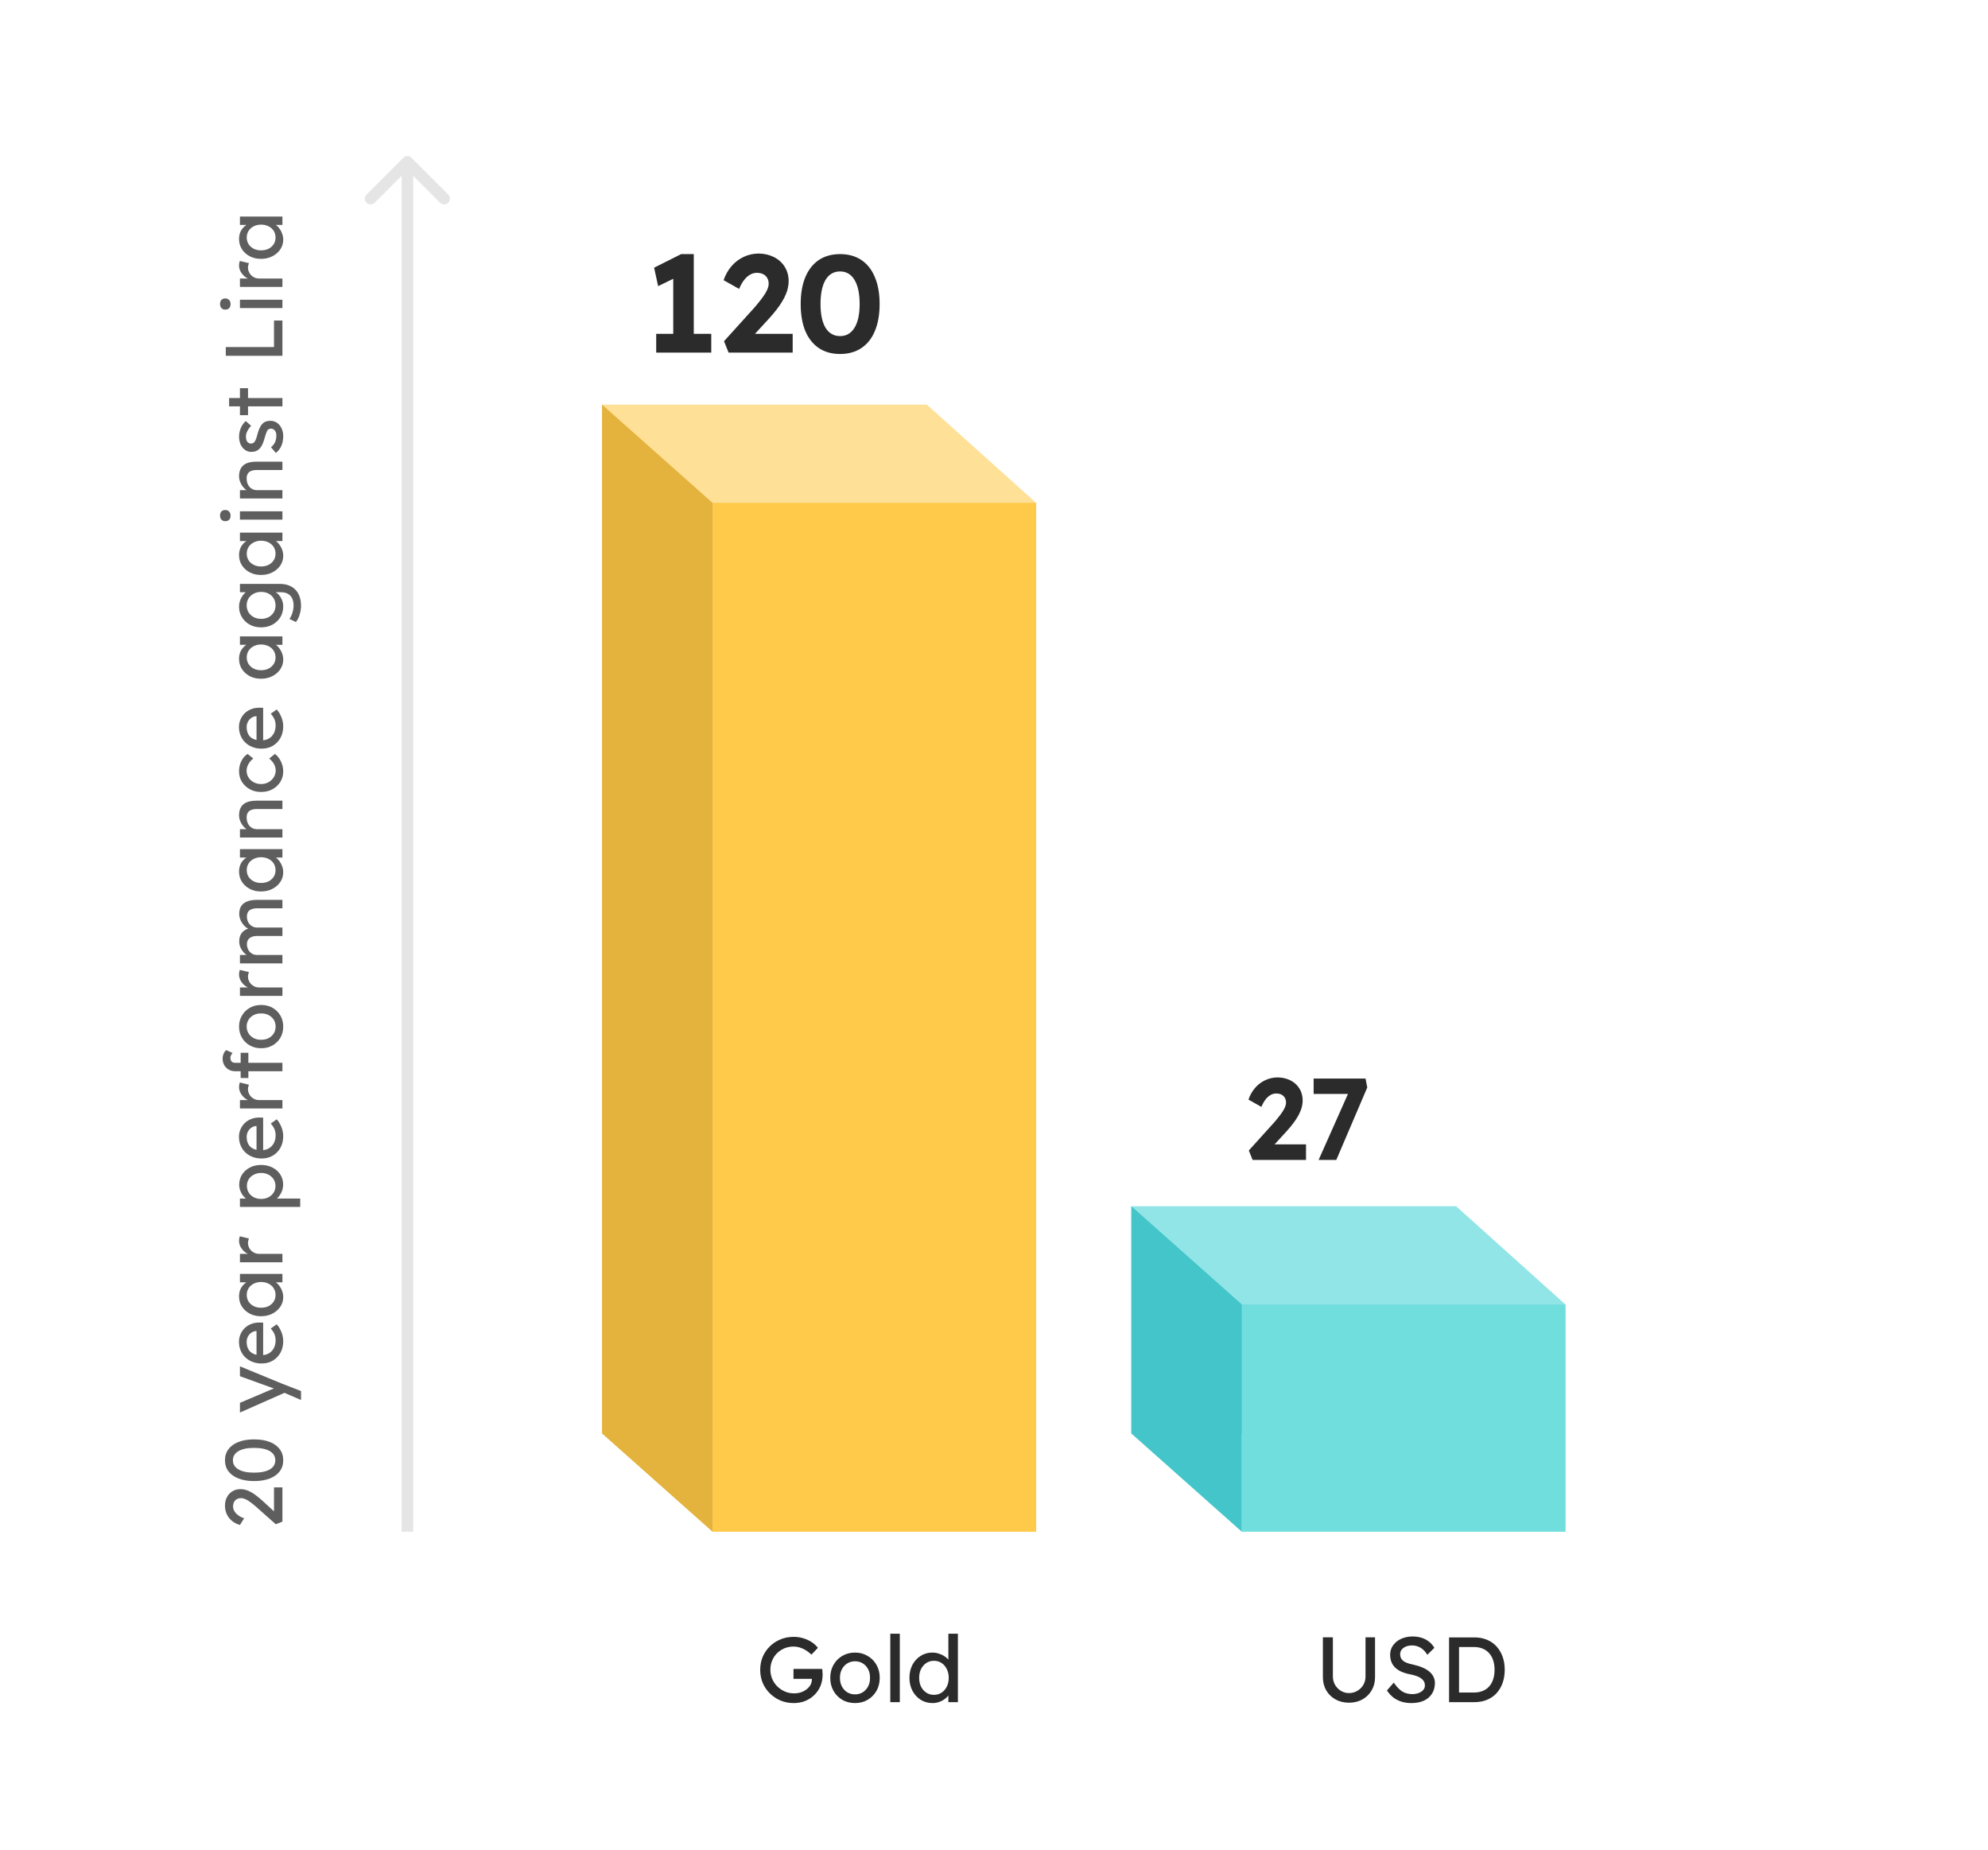 <svg width="100%" height="100%" viewBox="0 0 344 320" fill="none" xmlns="http://www.w3.org/2000/svg">
<path d="M71.207 27.293C70.817 26.902 70.183 26.902 69.793 27.293L63.429 33.657C63.038 34.047 63.038 34.681 63.429 35.071C63.819 35.462 64.453 35.462 64.843 35.071L70.5 29.414L76.157 35.071C76.547 35.462 77.18 35.462 77.571 35.071C77.962 34.681 77.962 34.047 77.571 33.657L71.207 27.293ZM69.5 28L69.5 265L71.5 265L71.5 28L69.5 28Z" fill="#E5E5E5"/>
<path d="M137.352 294.638C136.541 294.638 135.784 294.494 135.08 294.206C134.376 293.908 133.757 293.497 133.224 292.974C132.691 292.452 132.275 291.844 131.976 291.15C131.688 290.446 131.544 289.689 131.544 288.878C131.544 288.078 131.688 287.332 131.976 286.638C132.275 285.945 132.685 285.342 133.208 284.83C133.741 284.308 134.36 283.902 135.064 283.614C135.768 283.326 136.525 283.182 137.336 283.182C137.901 283.182 138.451 283.262 138.984 283.422C139.528 283.582 140.019 283.806 140.456 284.094C140.893 284.382 141.251 284.713 141.528 285.086L140.408 286.254C140.088 285.945 139.757 285.689 139.416 285.486C139.085 285.284 138.744 285.129 138.392 285.022C138.04 284.916 137.688 284.862 137.336 284.862C136.76 284.862 136.227 284.964 135.736 285.166C135.256 285.369 134.829 285.652 134.456 286.014C134.093 286.377 133.811 286.804 133.608 287.294C133.405 287.774 133.304 288.302 133.304 288.878C133.304 289.433 133.411 289.961 133.624 290.462C133.837 290.953 134.131 291.385 134.504 291.758C134.888 292.132 135.325 292.425 135.816 292.638C136.317 292.852 136.845 292.958 137.4 292.958C137.816 292.958 138.211 292.9 138.584 292.782C138.957 292.654 139.288 292.478 139.576 292.254C139.864 292.03 140.088 291.774 140.248 291.486C140.408 291.188 140.488 290.873 140.488 290.542V290.222L140.728 290.446H137.304V288.734H142.264C142.285 288.852 142.301 288.969 142.312 289.086C142.323 289.193 142.328 289.3 142.328 289.406C142.339 289.502 142.344 289.598 142.344 289.694C142.344 290.43 142.216 291.102 141.96 291.71C141.704 292.308 141.347 292.825 140.888 293.262C140.44 293.7 139.912 294.041 139.304 294.286C138.707 294.521 138.056 294.638 137.352 294.638ZM147.954 294.638C147.133 294.638 146.397 294.452 145.746 294.078C145.106 293.694 144.599 293.177 144.226 292.526C143.853 291.865 143.666 291.113 143.666 290.27C143.666 289.428 143.853 288.681 144.226 288.03C144.599 287.369 145.106 286.852 145.746 286.478C146.397 286.094 147.133 285.902 147.954 285.902C148.765 285.902 149.49 286.094 150.13 286.478C150.781 286.852 151.293 287.369 151.666 288.03C152.039 288.681 152.226 289.428 152.226 290.27C152.226 291.113 152.039 291.865 151.666 292.526C151.293 293.177 150.781 293.694 150.13 294.078C149.49 294.452 148.765 294.638 147.954 294.638ZM147.954 293.134C148.455 293.134 148.903 293.012 149.298 292.766C149.693 292.51 150.002 292.169 150.226 291.742C150.45 291.305 150.557 290.814 150.546 290.27C150.557 289.716 150.45 289.225 150.226 288.798C150.002 288.361 149.693 288.02 149.298 287.774C148.903 287.529 148.455 287.406 147.954 287.406C147.453 287.406 146.999 287.534 146.594 287.79C146.199 288.036 145.89 288.377 145.666 288.814C145.442 289.241 145.335 289.726 145.346 290.27C145.335 290.814 145.442 291.305 145.666 291.742C145.89 292.169 146.199 292.51 146.594 292.766C146.999 293.012 147.453 293.134 147.954 293.134ZM154.054 294.478V282.638H155.702V294.478H154.054ZM161.385 294.638C160.617 294.638 159.929 294.452 159.321 294.078C158.724 293.694 158.249 293.177 157.897 292.526C157.545 291.865 157.369 291.113 157.369 290.27C157.369 289.428 157.54 288.681 157.881 288.03C158.233 287.369 158.708 286.852 159.305 286.478C159.902 286.094 160.58 285.902 161.337 285.902C161.753 285.902 162.153 285.972 162.537 286.11C162.932 286.238 163.284 286.42 163.593 286.654C163.902 286.878 164.142 287.129 164.313 287.406C164.494 287.673 164.585 287.945 164.585 288.222L164.105 288.254V282.638H165.753V294.478H164.105V292.478H164.425C164.425 292.734 164.34 292.99 164.169 293.246C163.998 293.492 163.769 293.721 163.481 293.934C163.204 294.148 162.878 294.318 162.505 294.446C162.142 294.574 161.769 294.638 161.385 294.638ZM161.609 293.214C162.11 293.214 162.553 293.086 162.937 292.83C163.321 292.574 163.62 292.228 163.833 291.79C164.057 291.342 164.169 290.836 164.169 290.27C164.169 289.705 164.057 289.204 163.833 288.766C163.62 288.318 163.321 287.966 162.937 287.71C162.553 287.454 162.11 287.326 161.609 287.326C161.108 287.326 160.665 287.454 160.281 287.71C159.897 287.966 159.593 288.318 159.369 288.766C159.156 289.204 159.049 289.705 159.049 290.27C159.049 290.836 159.156 291.342 159.369 291.79C159.593 292.228 159.897 292.574 160.281 292.83C160.665 293.086 161.108 293.214 161.609 293.214Z" fill="#2B2B2B"/>
<path d="M48.869 263.242L47.721 263.704L44.347 260.708C44.179 260.549 43.987 260.386 43.773 260.218C43.549 260.041 43.32 259.873 43.087 259.714C42.853 259.555 42.625 259.429 42.401 259.336C42.167 259.233 41.948 259.182 41.743 259.182C41.444 259.182 41.192 259.243 40.987 259.364C40.772 259.476 40.609 259.644 40.497 259.868C40.385 260.083 40.329 260.344 40.329 260.652C40.329 260.923 40.408 261.189 40.567 261.45C40.725 261.711 40.949 261.949 41.239 262.164C41.528 262.379 41.864 262.547 42.247 262.668L41.519 263.83C40.977 263.671 40.515 263.433 40.133 263.116C39.741 262.789 39.442 262.402 39.237 261.954C39.031 261.497 38.929 261.002 38.929 260.47C38.929 259.919 39.045 259.429 39.279 259C39.503 258.571 39.82 258.235 40.231 257.992C40.632 257.749 41.099 257.628 41.631 257.628C41.845 257.628 42.065 257.651 42.289 257.698C42.513 257.745 42.746 257.819 42.989 257.922C43.222 258.025 43.469 258.155 43.731 258.314C43.983 258.473 44.249 258.664 44.529 258.888C44.809 259.103 45.103 259.35 45.411 259.63L47.833 261.856L47.413 262.136L47.413 257.32L48.869 257.32L48.869 263.242ZM49.009 252.632C49.009 253.379 48.803 254.023 48.393 254.564C47.982 255.096 47.403 255.507 46.657 255.796C45.901 256.085 45.005 256.23 43.969 256.23C42.933 256.23 42.041 256.085 41.295 255.796C40.539 255.507 39.955 255.096 39.545 254.564C39.134 254.023 38.929 253.379 38.929 252.632C38.929 251.885 39.134 251.241 39.545 250.7C39.955 250.159 40.539 249.743 41.295 249.454C42.041 249.165 42.933 249.02 43.969 249.02C45.005 249.02 45.901 249.165 46.657 249.454C47.403 249.743 47.982 250.159 48.393 250.7C48.803 251.241 49.009 251.885 49.009 252.632ZM47.637 252.632C47.637 251.951 47.319 251.423 46.685 251.05C46.041 250.677 45.135 250.49 43.969 250.49C42.802 250.49 41.901 250.677 41.267 251.05C40.623 251.423 40.301 251.951 40.301 252.632C40.301 253.313 40.623 253.841 41.267 254.214C41.901 254.587 42.802 254.774 43.969 254.774C45.135 254.774 46.041 254.587 46.685 254.214C47.319 253.841 47.637 253.313 47.637 252.632ZM52.089 242.206L48.659 240.722L49.807 240.708L41.519 244.376L41.519 242.696L46.923 240.4C47.016 240.354 47.161 240.298 47.357 240.232C47.543 240.167 47.73 240.111 47.917 240.064L48.001 240.428C47.805 240.354 47.609 240.284 47.413 240.218C47.217 240.144 47.021 240.074 46.825 240.008L41.519 238.09L41.519 236.382L48.869 239.406L52.089 240.652L52.089 242.206ZM49.009 232.01C49.009 232.766 48.85 233.438 48.533 234.026C48.206 234.605 47.763 235.062 47.203 235.398C46.643 235.725 45.999 235.888 45.271 235.888C44.692 235.888 44.165 235.795 43.689 235.608C43.213 235.422 42.802 235.165 42.457 234.838C42.102 234.502 41.831 234.106 41.645 233.648C41.449 233.182 41.351 232.678 41.351 232.136C41.351 231.66 41.444 231.217 41.631 230.806C41.808 230.396 42.055 230.041 42.373 229.742C42.69 229.434 43.068 229.201 43.507 229.042C43.936 228.874 44.407 228.795 44.921 228.804L45.537 228.818L45.537 234.824L44.389 235.146L44.389 230.064L44.627 230.274L44.291 230.274C43.983 230.302 43.707 230.405 43.465 230.582C43.222 230.76 43.031 230.984 42.891 231.254C42.751 231.525 42.681 231.819 42.681 232.136C42.681 232.64 42.779 233.065 42.975 233.41C43.161 233.756 43.441 234.017 43.815 234.194C44.179 234.372 44.631 234.46 45.173 234.46C45.686 234.46 46.134 234.353 46.517 234.138C46.89 233.924 47.179 233.62 47.385 233.228C47.59 232.836 47.693 232.384 47.693 231.87C47.693 231.506 47.632 231.17 47.511 230.862C47.389 230.545 47.17 230.204 46.853 229.84L47.875 229.112C48.099 229.336 48.295 229.612 48.463 229.938C48.631 230.256 48.766 230.596 48.869 230.96C48.962 231.315 49.009 231.665 49.009 232.01ZM49.009 224.409C49.009 225.016 48.841 225.571 48.505 226.075C48.169 226.57 47.711 226.966 47.133 227.265C46.554 227.564 45.901 227.713 45.173 227.713C44.435 227.713 43.782 227.564 43.213 227.265C42.634 226.957 42.181 226.546 41.855 226.033C41.528 225.51 41.365 224.927 41.365 224.283C41.365 223.9 41.421 223.55 41.533 223.233C41.645 222.916 41.803 222.64 42.009 222.407C42.205 222.164 42.433 221.968 42.695 221.819C42.956 221.66 43.236 221.562 43.535 221.525L43.423 221.847L41.519 221.847L41.519 220.391L48.869 220.391L48.869 221.847L47.119 221.847L47.021 221.511C47.273 221.567 47.52 221.684 47.763 221.861C47.996 222.029 48.206 222.248 48.393 222.519C48.579 222.78 48.729 223.074 48.841 223.401C48.953 223.718 49.009 224.054 49.009 224.409ZM47.679 224.031C47.679 223.592 47.571 223.205 47.357 222.869C47.142 222.533 46.848 222.272 46.475 222.085C46.092 221.889 45.658 221.791 45.173 221.791C44.697 221.791 44.272 221.889 43.899 222.085C43.525 222.272 43.231 222.533 43.017 222.869C42.802 223.205 42.695 223.592 42.695 224.031C42.695 224.46 42.802 224.843 43.017 225.179C43.231 225.506 43.525 225.767 43.899 225.963C44.272 226.15 44.697 226.243 45.173 226.243C45.658 226.243 46.092 226.15 46.475 225.963C46.848 225.767 47.142 225.506 47.357 225.179C47.571 224.843 47.679 224.46 47.679 224.031ZM48.869 218.378L41.519 218.378L41.519 216.922L43.829 216.922L43.269 217.062C42.914 216.959 42.592 216.786 42.303 216.544C42.013 216.292 41.785 216.007 41.617 215.69C41.449 215.363 41.365 215.027 41.365 214.682C41.365 214.523 41.379 214.374 41.407 214.234C41.435 214.084 41.467 213.968 41.505 213.884L43.073 214.262C43.026 214.374 42.989 214.5 42.961 214.64C42.923 214.77 42.905 214.901 42.905 215.032C42.905 215.284 42.956 215.526 43.059 215.76C43.152 215.984 43.287 216.184 43.465 216.362C43.633 216.53 43.833 216.665 44.067 216.768C44.291 216.87 44.538 216.922 44.809 216.922L48.869 216.922L48.869 218.378ZM51.949 208.807L41.519 208.807L41.519 207.351L43.199 207.351L43.073 207.575C42.793 207.519 42.527 207.361 42.275 207.099C42.013 206.838 41.803 206.521 41.645 206.147C41.477 205.765 41.393 205.373 41.393 204.971C41.393 204.309 41.556 203.721 41.883 203.207C42.209 202.694 42.657 202.288 43.227 201.989C43.796 201.691 44.449 201.541 45.187 201.541C45.915 201.541 46.568 201.691 47.147 201.989C47.716 202.279 48.169 202.68 48.505 203.193C48.831 203.707 48.995 204.285 48.995 204.929C48.995 205.359 48.911 205.774 48.743 206.175C48.565 206.577 48.341 206.917 48.071 207.197C47.8 207.477 47.52 207.65 47.231 207.715L47.035 207.351L51.949 207.351L51.949 208.807ZM47.665 205.167C47.665 204.738 47.557 204.355 47.343 204.019C47.128 203.683 46.834 203.417 46.461 203.221C46.087 203.025 45.663 202.927 45.187 202.927C44.711 202.927 44.291 203.025 43.927 203.221C43.553 203.408 43.259 203.669 43.045 204.005C42.83 204.341 42.723 204.729 42.723 205.167C42.723 205.606 42.83 205.993 43.045 206.329C43.25 206.665 43.539 206.931 43.913 207.127C44.286 207.323 44.711 207.421 45.187 207.421C45.663 207.421 46.087 207.323 46.461 207.127C46.834 206.931 47.128 206.665 47.343 206.329C47.557 205.993 47.665 205.606 47.665 205.167ZM49.009 196.545C49.009 197.301 48.85 197.973 48.533 198.561C48.206 199.14 47.763 199.597 47.203 199.933C46.643 200.26 45.999 200.423 45.271 200.423C44.692 200.423 44.165 200.33 43.689 200.143C43.213 199.957 42.802 199.7 42.457 199.373C42.102 199.037 41.831 198.641 41.645 198.183C41.449 197.717 41.351 197.213 41.351 196.671C41.351 196.195 41.444 195.752 41.631 195.341C41.808 194.931 42.055 194.576 42.373 194.277C42.69 193.969 43.068 193.736 43.507 193.577C43.936 193.409 44.407 193.33 44.921 193.339L45.537 193.353L45.537 199.359L44.389 199.681L44.389 194.599L44.627 194.809L44.291 194.809C43.983 194.837 43.707 194.94 43.465 195.117C43.222 195.295 43.031 195.519 42.891 195.789C42.751 196.06 42.681 196.354 42.681 196.671C42.681 197.175 42.779 197.6 42.975 197.945C43.161 198.291 43.441 198.552 43.815 198.729C44.179 198.907 44.631 198.995 45.173 198.995C45.686 198.995 46.134 198.888 46.517 198.673C46.89 198.459 47.179 198.155 47.385 197.763C47.59 197.371 47.693 196.919 47.693 196.405C47.693 196.041 47.632 195.705 47.511 195.397C47.389 195.08 47.17 194.739 46.853 194.375L47.875 193.647C48.099 193.871 48.295 194.147 48.463 194.473C48.631 194.791 48.766 195.131 48.869 195.495C48.962 195.85 49.009 196.2 49.009 196.545ZM48.869 191.772L41.519 191.772L41.519 190.316L43.829 190.316L43.269 190.456C42.914 190.354 42.592 190.181 42.303 189.938C42.013 189.686 41.785 189.402 41.617 189.084C41.449 188.758 41.365 188.422 41.365 188.076C41.365 187.918 41.379 187.768 41.407 187.628C41.435 187.479 41.467 187.362 41.505 187.278L43.073 187.656C43.026 187.768 42.989 187.894 42.961 188.034C42.923 188.165 42.905 188.296 42.905 188.426C42.905 188.678 42.956 188.921 43.059 189.154C43.152 189.378 43.287 189.579 43.465 189.756C43.633 189.924 43.833 190.06 44.067 190.162C44.291 190.265 44.538 190.316 44.809 190.316L48.869 190.316L48.869 191.772ZM48.869 185.328L40.693 185.328C40.273 185.328 39.899 185.234 39.573 185.048C39.246 184.861 38.989 184.604 38.803 184.278C38.616 183.951 38.523 183.573 38.523 183.144C38.523 182.845 38.579 182.565 38.691 182.304C38.803 182.042 38.952 181.832 39.139 181.674L40.245 182.164C40.133 182.285 40.044 182.42 39.979 182.57C39.904 182.71 39.867 182.845 39.867 182.976C39.867 183.172 39.899 183.34 39.965 183.48C40.021 183.61 40.114 183.708 40.245 183.774C40.366 183.839 40.515 183.872 40.693 183.872L48.869 183.872L48.869 184.6C48.869 184.721 48.869 184.842 48.869 184.964C48.869 185.085 48.869 185.206 48.869 185.328ZM42.975 186.504L41.645 186.504L41.645 182.136L42.975 182.136L42.975 186.504ZM49.009 177.599C49.009 178.318 48.845 178.962 48.519 179.531C48.183 180.091 47.73 180.534 47.161 180.861C46.582 181.188 45.924 181.351 45.187 181.351C44.449 181.351 43.796 181.188 43.227 180.861C42.648 180.534 42.195 180.091 41.869 179.531C41.533 178.962 41.365 178.318 41.365 177.599C41.365 176.89 41.533 176.255 41.869 175.695C42.195 175.126 42.648 174.678 43.227 174.351C43.796 174.024 44.449 173.861 45.187 173.861C45.924 173.861 46.582 174.024 47.161 174.351C47.73 174.678 48.183 175.126 48.519 175.695C48.845 176.255 49.009 176.89 49.009 177.599ZM47.693 177.599C47.693 177.16 47.585 176.768 47.371 176.423C47.147 176.078 46.848 175.807 46.475 175.611C46.092 175.415 45.663 175.322 45.187 175.331C44.701 175.322 44.272 175.415 43.899 175.611C43.516 175.807 43.217 176.078 43.003 176.423C42.788 176.768 42.681 177.16 42.681 177.599C42.681 178.038 42.793 178.434 43.017 178.789C43.231 179.134 43.53 179.405 43.913 179.601C44.286 179.797 44.711 179.89 45.187 179.881C45.663 179.89 46.092 179.797 46.475 179.601C46.848 179.405 47.147 179.134 47.371 178.789C47.585 178.434 47.693 178.038 47.693 177.599ZM48.869 172.29L41.519 172.29L41.519 170.834L43.829 170.834L43.269 170.974C42.914 170.871 42.592 170.698 42.303 170.456C42.013 170.204 41.785 169.919 41.617 169.602C41.449 169.275 41.365 168.939 41.365 168.594C41.365 168.435 41.379 168.286 41.407 168.146C41.435 167.996 41.467 167.88 41.505 167.796L43.073 168.174C43.026 168.286 42.989 168.412 42.961 168.552C42.923 168.682 42.905 168.813 42.905 168.944C42.905 169.196 42.956 169.438 43.059 169.672C43.152 169.896 43.287 170.096 43.465 170.274C43.633 170.442 43.833 170.577 44.067 170.68C44.291 170.782 44.538 170.834 44.809 170.834L48.869 170.834L48.869 172.29ZM48.869 166.671L41.519 166.671L41.519 165.215L43.087 165.215L43.255 165.481C43.012 165.407 42.779 165.29 42.555 165.131C42.331 164.963 42.135 164.763 41.967 164.529C41.789 164.287 41.649 164.03 41.547 163.759C41.444 163.479 41.393 163.195 41.393 162.905C41.393 162.485 41.463 162.117 41.603 161.799C41.743 161.482 41.953 161.221 42.233 161.015C42.513 160.81 42.863 160.661 43.283 160.567L43.227 160.791L42.989 160.693C42.774 160.591 42.573 160.451 42.387 160.273C42.191 160.087 42.018 159.877 41.869 159.643C41.719 159.41 41.603 159.163 41.519 158.901C41.435 158.64 41.393 158.383 41.393 158.131C41.393 157.581 41.505 157.128 41.729 156.773C41.953 156.409 42.293 156.139 42.751 155.961C43.208 155.775 43.777 155.681 44.459 155.681L48.869 155.681L48.869 157.137L44.543 157.137C44.123 157.137 43.782 157.193 43.521 157.305C43.25 157.408 43.049 157.567 42.919 157.781C42.788 157.996 42.723 158.271 42.723 158.607C42.723 158.869 42.769 159.116 42.863 159.349C42.947 159.573 43.068 159.769 43.227 159.937C43.385 160.105 43.572 160.236 43.787 160.329C43.992 160.423 44.221 160.469 44.473 160.469L48.869 160.469L48.869 161.925L44.515 161.925C44.132 161.925 43.81 161.981 43.549 162.093C43.278 162.205 43.073 162.369 42.933 162.583C42.793 162.798 42.723 163.059 42.723 163.367C42.723 163.629 42.769 163.871 42.863 164.095C42.947 164.319 43.068 164.515 43.227 164.683C43.376 164.851 43.558 164.982 43.773 165.075C43.978 165.169 44.202 165.215 44.445 165.215L48.869 165.215L48.869 166.671ZM49.009 150.923C49.009 151.529 48.841 152.085 48.505 152.589C48.169 153.083 47.711 153.48 47.133 153.779C46.554 154.077 45.901 154.227 45.173 154.227C44.435 154.227 43.782 154.077 43.213 153.779C42.634 153.471 42.181 153.06 41.855 152.547C41.528 152.024 41.365 151.441 41.365 150.797C41.365 150.414 41.421 150.064 41.533 149.747C41.645 149.429 41.803 149.154 42.009 148.921C42.205 148.678 42.433 148.482 42.695 148.333C42.956 148.174 43.236 148.076 43.535 148.039L43.423 148.361L41.519 148.361L41.519 146.905L48.869 146.905L48.869 148.361L47.119 148.361L47.021 148.025C47.273 148.081 47.52 148.197 47.763 148.375C47.996 148.543 48.206 148.762 48.393 149.033C48.579 149.294 48.729 149.588 48.841 149.915C48.953 150.232 49.009 150.568 49.009 150.923ZM47.679 150.545C47.679 150.106 47.571 149.719 47.357 149.383C47.142 149.047 46.848 148.785 46.475 148.599C46.092 148.403 45.658 148.305 45.173 148.305C44.697 148.305 44.272 148.403 43.899 148.599C43.525 148.785 43.231 149.047 43.017 149.383C42.802 149.719 42.695 150.106 42.695 150.545C42.695 150.974 42.802 151.357 43.017 151.693C43.231 152.019 43.525 152.281 43.899 152.477C44.272 152.663 44.697 152.757 45.173 152.757C45.658 152.757 46.092 152.663 46.475 152.477C46.848 152.281 47.142 152.019 47.357 151.693C47.571 151.357 47.679 150.974 47.679 150.545ZM48.869 144.891L41.519 144.891L41.519 143.449L43.031 143.449L43.199 143.701C42.872 143.608 42.573 143.426 42.303 143.155C42.023 142.885 41.799 142.563 41.631 142.189C41.453 141.816 41.365 141.433 41.365 141.041C41.365 140.481 41.477 140.015 41.701 139.641C41.915 139.268 42.247 138.988 42.695 138.801C43.143 138.615 43.707 138.521 44.389 138.521L48.869 138.521L48.869 139.963L44.487 139.963C44.067 139.963 43.721 140.019 43.451 140.131C43.171 140.243 42.97 140.416 42.849 140.649C42.718 140.883 42.662 141.172 42.681 141.517C42.681 141.797 42.727 142.054 42.821 142.287C42.905 142.521 43.026 142.726 43.185 142.903C43.343 143.071 43.53 143.207 43.745 143.309C43.95 143.403 44.174 143.449 44.417 143.449L48.869 143.449L48.869 144.163C48.869 144.285 48.869 144.406 48.869 144.527C48.869 144.649 48.869 144.77 48.869 144.891ZM49.009 133.443C49.009 134.125 48.841 134.736 48.505 135.277C48.169 135.809 47.711 136.234 47.133 136.551C46.554 136.859 45.905 137.013 45.187 137.013C44.468 137.013 43.819 136.859 43.241 136.551C42.662 136.234 42.205 135.809 41.869 135.277C41.533 134.736 41.365 134.125 41.365 133.443C41.365 132.79 41.5 132.197 41.771 131.665C42.032 131.124 42.391 130.713 42.849 130.433L43.829 131.231C43.614 131.381 43.418 131.572 43.241 131.805C43.063 132.039 42.923 132.286 42.821 132.547C42.718 132.809 42.667 133.061 42.667 133.303C42.667 133.751 42.779 134.153 43.003 134.507C43.217 134.853 43.516 135.128 43.899 135.333C44.281 135.539 44.711 135.641 45.187 135.641C45.663 135.641 46.092 135.534 46.475 135.319C46.848 135.105 47.147 134.82 47.371 134.465C47.595 134.111 47.707 133.719 47.707 133.289C47.707 133.037 47.665 132.795 47.581 132.561C47.497 132.319 47.371 132.085 47.203 131.861C47.035 131.637 46.829 131.427 46.587 131.231L47.567 130.433C47.987 130.732 48.332 131.161 48.603 131.721C48.873 132.272 49.009 132.846 49.009 133.443ZM49.009 125.643C49.009 126.399 48.85 127.071 48.533 127.659C48.206 128.238 47.763 128.695 47.203 129.031C46.643 129.358 45.999 129.521 45.271 129.521C44.692 129.521 44.165 129.428 43.689 129.241C43.213 129.054 42.802 128.798 42.457 128.471C42.102 128.135 41.831 127.738 41.645 127.281C41.449 126.814 41.351 126.31 41.351 125.769C41.351 125.293 41.444 124.85 41.631 124.439C41.808 124.028 42.055 123.674 42.373 123.375C42.69 123.067 43.068 122.834 43.507 122.675C43.936 122.507 44.407 122.428 44.921 122.437L45.537 122.451L45.537 128.457L44.389 128.779L44.389 123.697L44.627 123.907L44.291 123.907C43.983 123.935 43.707 124.038 43.465 124.215C43.222 124.392 43.031 124.616 42.891 124.887C42.751 125.158 42.681 125.452 42.681 125.769C42.681 126.273 42.779 126.698 42.975 127.043C43.161 127.388 43.441 127.65 43.815 127.827C44.179 128.004 44.631 128.093 45.173 128.093C45.686 128.093 46.134 127.986 46.517 127.771C46.89 127.556 47.179 127.253 47.385 126.861C47.59 126.469 47.693 126.016 47.693 125.503C47.693 125.139 47.632 124.803 47.511 124.495C47.389 124.178 47.17 123.837 46.853 123.473L47.875 122.745C48.099 122.969 48.295 123.244 48.463 123.571C48.631 123.888 48.766 124.229 48.869 124.593C48.962 124.948 49.009 125.298 49.009 125.643ZM49.009 114.118C49.009 114.725 48.841 115.28 48.505 115.784C48.169 116.279 47.711 116.675 47.133 116.974C46.554 117.273 45.901 117.422 45.173 117.422C44.435 117.422 43.782 117.273 43.213 116.974C42.634 116.666 42.181 116.255 41.855 115.742C41.528 115.219 41.365 114.636 41.365 113.992C41.365 113.609 41.421 113.259 41.533 112.942C41.645 112.625 41.803 112.349 42.009 112.116C42.205 111.873 42.433 111.677 42.695 111.528C42.956 111.369 43.236 111.271 43.535 111.234L43.423 111.556L41.519 111.556L41.519 110.1L48.869 110.1L48.869 111.556L47.119 111.556L47.021 111.22C47.273 111.276 47.52 111.393 47.763 111.57C47.996 111.738 48.206 111.957 48.393 112.228C48.579 112.489 48.729 112.783 48.841 113.11C48.953 113.427 49.009 113.763 49.009 114.118ZM47.679 113.74C47.679 113.301 47.571 112.914 47.357 112.578C47.142 112.242 46.848 111.981 46.475 111.794C46.092 111.598 45.658 111.5 45.173 111.5C44.697 111.5 44.272 111.598 43.899 111.794C43.525 111.981 43.231 112.242 43.017 112.578C42.802 112.914 42.695 113.301 42.695 113.74C42.695 114.169 42.802 114.552 43.017 114.888C43.231 115.215 43.525 115.476 43.899 115.672C44.272 115.859 44.697 115.952 45.173 115.952C45.658 115.952 46.092 115.859 46.475 115.672C46.848 115.476 47.142 115.215 47.357 114.888C47.571 114.552 47.679 114.169 47.679 113.74ZM52.089 104.797C52.089 105.319 52.005 105.842 51.837 106.365C51.678 106.878 51.468 107.293 51.207 107.611L50.087 107.079C50.227 106.892 50.348 106.673 50.451 106.421C50.563 106.169 50.647 105.903 50.703 105.623C50.768 105.343 50.801 105.067 50.801 104.797C50.801 104.283 50.717 103.854 50.549 103.509C50.381 103.163 50.133 102.902 49.807 102.725C49.48 102.547 49.074 102.459 48.589 102.459L47.175 102.459L47.273 102.305C47.562 102.351 47.842 102.505 48.113 102.767C48.374 103.019 48.589 103.336 48.757 103.719C48.925 104.101 49.009 104.493 49.009 104.895C49.009 105.595 48.845 106.22 48.519 106.771C48.183 107.312 47.73 107.741 47.161 108.059C46.582 108.376 45.924 108.535 45.187 108.535C44.449 108.535 43.796 108.381 43.227 108.073C42.648 107.755 42.195 107.326 41.869 106.785C41.533 106.234 41.365 105.618 41.365 104.937C41.365 104.657 41.402 104.386 41.477 104.125C41.542 103.863 41.64 103.621 41.771 103.397C41.892 103.173 42.027 102.972 42.177 102.795C42.326 102.617 42.485 102.473 42.653 102.361C42.821 102.249 42.979 102.179 43.129 102.151L43.241 102.459L41.519 102.459L41.519 101.017L48.421 101.017C49.009 101.017 49.527 101.105 49.975 101.283C50.432 101.451 50.815 101.698 51.123 102.025C51.44 102.351 51.678 102.748 51.837 103.215C52.005 103.681 52.089 104.209 52.089 104.797ZM47.679 104.741C47.679 104.283 47.571 103.877 47.357 103.523C47.142 103.168 46.848 102.893 46.475 102.697C46.101 102.501 45.672 102.403 45.187 102.403C44.701 102.403 44.272 102.505 43.899 102.711C43.516 102.907 43.217 103.182 43.003 103.537C42.788 103.882 42.681 104.283 42.681 104.741C42.681 105.189 42.793 105.59 43.017 105.945C43.231 106.29 43.53 106.565 43.913 106.771C44.286 106.967 44.711 107.065 45.187 107.065C45.663 107.065 46.092 106.967 46.475 106.771C46.848 106.565 47.142 106.29 47.357 105.945C47.571 105.59 47.679 105.189 47.679 104.741ZM49.009 96.167C49.009 96.774 48.841 97.329 48.505 97.833C48.169 98.328 47.711 98.724 47.133 99.023C46.554 99.322 45.901 99.471 45.173 99.471C44.435 99.471 43.782 99.322 43.213 99.023C42.634 98.715 42.181 98.304 41.855 97.791C41.528 97.268 41.365 96.685 41.365 96.041C41.365 95.658 41.421 95.308 41.533 94.991C41.645 94.674 41.803 94.398 42.009 94.165C42.205 93.922 42.433 93.726 42.695 93.577C42.956 93.418 43.236 93.32 43.535 93.283L43.423 93.605L41.519 93.605L41.519 92.149L48.869 92.149L48.869 93.605L47.119 93.605L47.021 93.269C47.273 93.325 47.52 93.442 47.763 93.619C47.996 93.787 48.206 94.006 48.393 94.277C48.579 94.538 48.729 94.832 48.841 95.159C48.953 95.476 49.009 95.812 49.009 96.167ZM47.679 95.789C47.679 95.35 47.571 94.963 47.357 94.627C47.142 94.291 46.848 94.03 46.475 93.843C46.092 93.647 45.658 93.549 45.173 93.549C44.697 93.549 44.272 93.647 43.899 93.843C43.525 94.03 43.231 94.291 43.017 94.627C42.802 94.963 42.695 95.35 42.695 95.789C42.695 96.218 42.802 96.601 43.017 96.937C43.231 97.264 43.525 97.525 43.899 97.721C44.272 97.908 44.697 98.001 45.173 98.001C45.658 98.001 46.092 97.908 46.475 97.721C46.848 97.525 47.142 97.264 47.357 96.937C47.571 96.601 47.679 96.218 47.679 95.789ZM48.869 89.897L41.519 89.897L41.519 88.456L48.869 88.456L48.869 89.897ZM39.895 89.198C39.895 89.505 39.815 89.743 39.657 89.912C39.498 90.079 39.274 90.163 38.985 90.163C38.714 90.163 38.495 90.079 38.327 89.912C38.159 89.734 38.075 89.496 38.075 89.198C38.075 88.889 38.154 88.651 38.313 88.484C38.471 88.316 38.695 88.231 38.985 88.231C39.255 88.231 39.475 88.32 39.643 88.498C39.811 88.665 39.895 88.899 39.895 89.198ZM48.869 86.239L41.519 86.239L41.519 84.797L43.031 84.797L43.199 85.049C42.872 84.956 42.573 84.774 42.303 84.503C42.023 84.232 41.799 83.91 41.631 83.537C41.453 83.164 41.365 82.781 41.365 82.389C41.365 81.829 41.477 81.362 41.701 80.989C41.915 80.616 42.247 80.336 42.695 80.149C43.143 79.962 43.707 79.869 44.389 79.869L48.869 79.869L48.869 81.311L44.487 81.311C44.067 81.311 43.721 81.367 43.451 81.479C43.171 81.591 42.97 81.764 42.849 81.997C42.718 82.23 42.662 82.52 42.681 82.865C42.681 83.145 42.727 83.402 42.821 83.635C42.905 83.868 43.026 84.074 43.185 84.251C43.343 84.419 43.53 84.554 43.745 84.657C43.95 84.75 44.174 84.797 44.417 84.797L48.869 84.797L48.869 85.511C48.869 85.632 48.869 85.754 48.869 85.875C48.869 85.996 48.869 86.118 48.869 86.239ZM49.009 75.463C49.009 76.079 48.901 76.634 48.687 77.129C48.472 77.624 48.155 78.034 47.735 78.361L46.895 77.381C47.221 77.101 47.459 76.797 47.609 76.471C47.749 76.135 47.819 75.757 47.819 75.337C47.819 75.169 47.8 75.015 47.763 74.875C47.716 74.725 47.651 74.6 47.567 74.497C47.483 74.385 47.385 74.301 47.273 74.245C47.151 74.189 47.021 74.161 46.881 74.161C46.638 74.161 46.442 74.249 46.293 74.427C46.227 74.52 46.157 74.669 46.083 74.875C45.999 75.071 45.915 75.328 45.831 75.645C45.691 76.186 45.532 76.629 45.355 76.975C45.177 77.32 44.977 77.586 44.753 77.773C44.575 77.913 44.384 78.016 44.179 78.081C43.964 78.146 43.731 78.179 43.479 78.179C43.171 78.179 42.891 78.114 42.639 77.983C42.377 77.843 42.153 77.656 41.967 77.423C41.771 77.18 41.621 76.9 41.519 76.583C41.416 76.256 41.365 75.911 41.365 75.547C41.365 75.201 41.411 74.861 41.505 74.525C41.598 74.18 41.733 73.862 41.911 73.573C42.088 73.284 42.298 73.041 42.541 72.845L43.451 73.671C43.273 73.848 43.119 74.044 42.989 74.259C42.849 74.464 42.741 74.674 42.667 74.889C42.592 75.103 42.555 75.299 42.555 75.477C42.555 75.673 42.573 75.85 42.611 76.009C42.648 76.168 42.704 76.303 42.779 76.415C42.853 76.517 42.947 76.597 43.059 76.653C43.171 76.709 43.297 76.737 43.437 76.737C43.558 76.728 43.675 76.7 43.787 76.653C43.889 76.597 43.978 76.522 44.053 76.429C44.127 76.326 44.207 76.172 44.291 75.967C44.375 75.761 44.454 75.5 44.529 75.183C44.65 74.716 44.785 74.334 44.935 74.035C45.075 73.727 45.238 73.484 45.425 73.307C45.602 73.12 45.807 72.99 46.041 72.915C46.274 72.84 46.535 72.803 46.825 72.803C47.245 72.803 47.623 72.924 47.959 73.167C48.285 73.4 48.542 73.718 48.729 74.119C48.915 74.52 49.009 74.968 49.009 75.463ZM48.869 70.304L39.643 70.304L39.643 68.862L48.869 68.862L48.869 70.304ZM42.919 71.83L41.519 71.83L41.519 67.154L42.919 67.154L42.919 71.83ZM48.869 61.553L39.069 61.553L39.069 60.041L47.413 60.041L47.413 55.449L48.869 55.449L48.869 61.553ZM48.869 53.298L41.519 53.298L41.519 51.856L48.869 51.856L48.869 53.298ZM39.895 52.598C39.895 52.906 39.815 53.144 39.657 53.312C39.498 53.48 39.274 53.564 38.985 53.564C38.714 53.564 38.495 53.48 38.327 53.312C38.159 53.135 38.075 52.897 38.075 52.598C38.075 52.29 38.154 52.052 38.313 51.884C38.471 51.716 38.695 51.632 38.985 51.632C39.255 51.632 39.475 51.721 39.643 51.898C39.811 52.066 39.895 52.299 39.895 52.598ZM48.869 49.639L41.519 49.639L41.519 48.183L43.829 48.183L43.269 48.323C42.914 48.221 42.592 48.048 42.303 47.805C42.013 47.553 41.785 47.269 41.617 46.951C41.449 46.625 41.365 46.289 41.365 45.943C41.365 45.785 41.379 45.635 41.407 45.495C41.435 45.346 41.467 45.229 41.505 45.145L43.073 45.523C43.026 45.635 42.989 45.761 42.961 45.901C42.923 46.032 42.905 46.163 42.905 46.293C42.905 46.545 42.956 46.788 43.059 47.021C43.152 47.245 43.287 47.446 43.465 47.623C43.633 47.791 43.833 47.927 44.067 48.029C44.291 48.132 44.538 48.183 44.809 48.183L48.869 48.183L48.869 49.639ZM49.009 41.479C49.009 42.086 48.841 42.641 48.505 43.145C48.169 43.64 47.711 44.037 47.133 44.335C46.554 44.634 45.901 44.783 45.173 44.783C44.435 44.783 43.782 44.634 43.213 44.335C42.634 44.027 42.181 43.617 41.855 43.103C41.528 42.581 41.365 41.997 41.365 41.353C41.365 40.971 41.421 40.621 41.533 40.303C41.645 39.986 41.803 39.711 42.009 39.477C42.205 39.235 42.433 39.039 42.695 38.889C42.956 38.731 43.236 38.633 43.535 38.595L43.423 38.917L41.519 38.917L41.519 37.461L48.869 37.461L48.869 38.917L47.119 38.917L47.021 38.581C47.273 38.637 47.52 38.754 47.763 38.931C47.996 39.099 48.206 39.319 48.393 39.589C48.579 39.851 48.729 40.145 48.841 40.471C48.953 40.789 49.009 41.125 49.009 41.479ZM47.679 41.101C47.679 40.663 47.571 40.275 47.357 39.939C47.142 39.603 46.848 39.342 46.475 39.155C46.092 38.959 45.658 38.861 45.173 38.861C44.697 38.861 44.272 38.959 43.899 39.155C43.525 39.342 43.231 39.603 43.017 39.939C42.802 40.275 42.695 40.663 42.695 41.101C42.695 41.531 42.802 41.913 43.017 42.249C43.231 42.576 43.525 42.837 43.899 43.033C44.272 43.22 44.697 43.313 45.173 43.313C45.658 43.313 46.092 43.22 46.475 43.033C46.848 42.837 47.142 42.576 47.357 42.249C47.571 41.913 47.679 41.531 47.679 41.101Z" fill="#5E5E5E"/>
<path d="M233.423 294.574C232.559 294.574 231.785 294.388 231.103 294.014C230.42 293.63 229.881 293.108 229.487 292.446C229.103 291.774 228.911 291.017 228.911 290.174V283.262H230.639V290.03C230.639 290.574 230.767 291.065 231.023 291.502C231.279 291.929 231.615 292.27 232.031 292.526C232.457 292.782 232.921 292.91 233.423 292.91C233.956 292.91 234.436 292.782 234.863 292.526C235.3 292.27 235.647 291.929 235.903 291.502C236.159 291.065 236.287 290.574 236.287 290.03V283.262H237.935V290.174C237.935 291.017 237.737 291.774 237.343 292.446C236.959 293.108 236.425 293.63 235.743 294.014C235.06 294.388 234.287 294.574 233.423 294.574ZM244.214 294.638C243.606 294.638 243.041 294.558 242.518 294.398C242.006 294.238 241.537 293.998 241.11 293.678C240.694 293.348 240.321 292.942 239.99 292.462L241.174 291.102C241.697 291.849 242.198 292.366 242.678 292.654C243.158 292.942 243.729 293.086 244.39 293.086C244.796 293.086 245.164 293.022 245.494 292.894C245.825 292.766 246.086 292.59 246.278 292.366C246.47 292.142 246.566 291.886 246.566 291.598C246.566 291.406 246.534 291.225 246.47 291.054C246.406 290.884 246.305 290.729 246.166 290.59C246.038 290.452 245.868 290.324 245.654 290.206C245.452 290.089 245.212 289.988 244.934 289.902C244.657 289.806 244.337 289.726 243.974 289.662C243.398 289.545 242.897 289.39 242.47 289.198C242.044 289.006 241.686 288.766 241.398 288.478C241.11 288.19 240.897 287.865 240.758 287.502C240.62 287.129 240.55 286.713 240.55 286.254C240.55 285.806 240.646 285.39 240.838 285.006C241.041 284.622 241.313 284.292 241.654 284.014C242.006 283.726 242.417 283.508 242.886 283.358C243.356 283.198 243.862 283.118 244.406 283.118C244.982 283.118 245.51 283.193 245.99 283.342C246.47 283.492 246.897 283.716 247.27 284.014C247.644 284.302 247.953 284.66 248.198 285.086L246.982 286.286C246.769 285.934 246.529 285.641 246.262 285.406C245.996 285.161 245.702 284.98 245.382 284.862C245.062 284.734 244.721 284.67 244.358 284.67C243.942 284.67 243.58 284.734 243.27 284.862C242.961 284.99 242.716 285.172 242.534 285.406C242.364 285.63 242.278 285.897 242.278 286.206C242.278 286.43 242.321 286.638 242.406 286.83C242.492 287.012 242.62 287.177 242.79 287.326C242.972 287.465 243.212 287.593 243.51 287.71C243.809 287.817 244.166 287.913 244.582 287.998C245.169 288.126 245.692 288.292 246.15 288.494C246.609 288.686 246.998 288.916 247.318 289.182C247.638 289.449 247.878 289.748 248.038 290.078C248.209 290.409 248.294 290.766 248.294 291.15C248.294 291.865 248.129 292.484 247.798 293.006C247.468 293.529 246.998 293.934 246.39 294.222C245.782 294.5 245.057 294.638 244.214 294.638ZM250.743 294.478V283.278H255.127C255.927 283.278 256.647 283.412 257.287 283.678C257.937 283.945 258.492 284.329 258.951 284.83C259.409 285.332 259.761 285.924 260.007 286.606C260.252 287.289 260.375 288.046 260.375 288.878C260.375 289.71 260.252 290.473 260.007 291.166C259.761 291.849 259.409 292.441 258.951 292.942C258.503 293.433 257.953 293.812 257.303 294.078C256.652 294.345 255.927 294.478 255.127 294.478H250.743ZM252.471 292.99L252.423 292.814H255.047C255.612 292.814 256.113 292.724 256.551 292.542C256.999 292.361 257.372 292.105 257.671 291.774C257.98 291.433 258.215 291.017 258.375 290.526C258.535 290.036 258.615 289.486 258.615 288.878C258.615 288.27 258.535 287.726 258.375 287.246C258.215 286.756 257.98 286.34 257.671 285.998C257.361 285.657 256.988 285.396 256.551 285.214C256.113 285.033 255.612 284.942 255.047 284.942H252.375L252.471 284.798V292.99Z" fill="#2B2B2B"/>
<path d="M160.377 70H104.175V248H160.377L179.294 265V87L160.377 70Z" fill="#FFE097"/>
<rect x="123.297" y="87" width="56" height="178" fill="#FFC949"/>
<path d="M104.175 70L123.297 87V265L104.175 248V70Z" fill="#E4B33D"/>
<path d="M116.499 59.824V46.192L117.387 47.8L113.883 49.504L113.187 46.312L117.867 43.96H120.051V59.824H116.499ZM113.547 61V57.76H123.075V61H113.547ZM126.075 61L125.283 59.032L130.251 53.536C130.523 53.248 130.811 52.912 131.115 52.528C131.435 52.144 131.739 51.752 132.027 51.352C132.331 50.936 132.571 50.536 132.747 50.152C132.923 49.752 133.011 49.392 133.011 49.072C133.011 48.704 132.931 48.384 132.771 48.112C132.611 47.824 132.379 47.6 132.075 47.44C131.771 47.28 131.395 47.2 130.947 47.2C130.531 47.2 130.139 47.312 129.771 47.536C129.403 47.744 129.059 48.056 128.739 48.472C128.419 48.888 128.139 49.392 127.899 49.984L125.211 48.472C125.531 47.544 125.987 46.736 126.579 46.048C127.171 45.36 127.875 44.824 128.691 44.44C129.507 44.056 130.379 43.864 131.307 43.864C132.283 43.88 133.163 44.088 133.947 44.488C134.731 44.888 135.347 45.448 135.795 46.168C136.243 46.888 136.467 47.72 136.467 48.664C136.467 49.016 136.427 49.376 136.347 49.744C136.283 50.112 136.163 50.496 135.987 50.896C135.827 51.296 135.611 51.72 135.339 52.168C135.083 52.6 134.763 53.064 134.379 53.56C134.011 54.04 133.587 54.544 133.107 55.072L129.291 59.224L128.811 57.76H137.163V61H126.075ZM145.367 61.24C143.927 61.24 142.695 60.896 141.671 60.208C140.663 59.52 139.887 58.536 139.343 57.256C138.815 55.96 138.551 54.408 138.551 52.6C138.551 50.792 138.815 49.248 139.343 47.968C139.887 46.672 140.663 45.68 141.671 44.992C142.695 44.304 143.927 43.96 145.367 43.96C146.807 43.96 148.039 44.304 149.063 44.992C150.087 45.68 150.863 46.672 151.391 47.968C151.935 49.248 152.207 50.792 152.207 52.6C152.207 54.408 151.935 55.96 151.391 57.256C150.863 58.536 150.087 59.52 149.063 60.208C148.039 60.896 146.807 61.24 145.367 61.24ZM145.367 58.144C146.439 58.144 147.271 57.664 147.863 56.704C148.455 55.744 148.751 54.376 148.751 52.6C148.751 50.792 148.455 49.4 147.863 48.424C147.271 47.448 146.439 46.96 145.367 46.96C144.279 46.96 143.439 47.448 142.847 48.424C142.271 49.4 141.983 50.792 141.983 52.6C141.983 54.376 142.271 55.744 142.847 56.704C143.439 57.664 144.279 58.144 145.367 58.144Z" fill="#2B2B2B"/>
<path d="M251.964 208.68L195.762 208.68L195.762 247.961H251.964L270.875 264.961V225.68L251.964 208.68Z" fill="#91E5E7"/>
<rect x="214.884" y="225.686" width="56" height="39.314" fill="#71DEDE"/>
<path d="M195.762 208.677L214.884 225.677V265L195.762 248L195.762 208.677Z" fill="#43C5C9"/>
<path d="M216.752 200.677L216.092 199.037L220.232 194.457C220.458 194.217 220.698 193.937 220.952 193.617C221.218 193.297 221.472 192.971 221.712 192.637C221.965 192.291 222.165 191.957 222.312 191.637C222.458 191.304 222.532 191.004 222.532 190.737C222.532 190.431 222.465 190.164 222.332 189.937C222.198 189.697 222.005 189.511 221.752 189.377C221.498 189.244 221.185 189.177 220.812 189.177C220.465 189.177 220.138 189.271 219.832 189.457C219.525 189.631 219.238 189.891 218.972 190.237C218.705 190.584 218.472 191.004 218.272 191.497L216.032 190.237C216.298 189.464 216.678 188.791 217.172 188.217C217.665 187.644 218.252 187.197 218.932 186.877C219.612 186.557 220.338 186.397 221.112 186.397C221.925 186.411 222.658 186.584 223.312 186.917C223.965 187.251 224.478 187.717 224.852 188.317C225.225 188.917 225.412 189.611 225.412 190.397C225.412 190.691 225.378 190.991 225.312 191.297C225.258 191.604 225.158 191.924 225.012 192.257C224.878 192.591 224.698 192.944 224.472 193.317C224.258 193.677 223.992 194.064 223.672 194.477C223.365 194.877 223.012 195.297 222.612 195.737L219.432 199.197L219.032 197.977H225.992V200.677H216.752ZM228.169 200.677L233.829 187.957L234.549 189.257H227.309V186.597H236.289L236.589 188.137L231.229 200.677H228.169Z" fill="#2B2B2B"/>
</svg>
